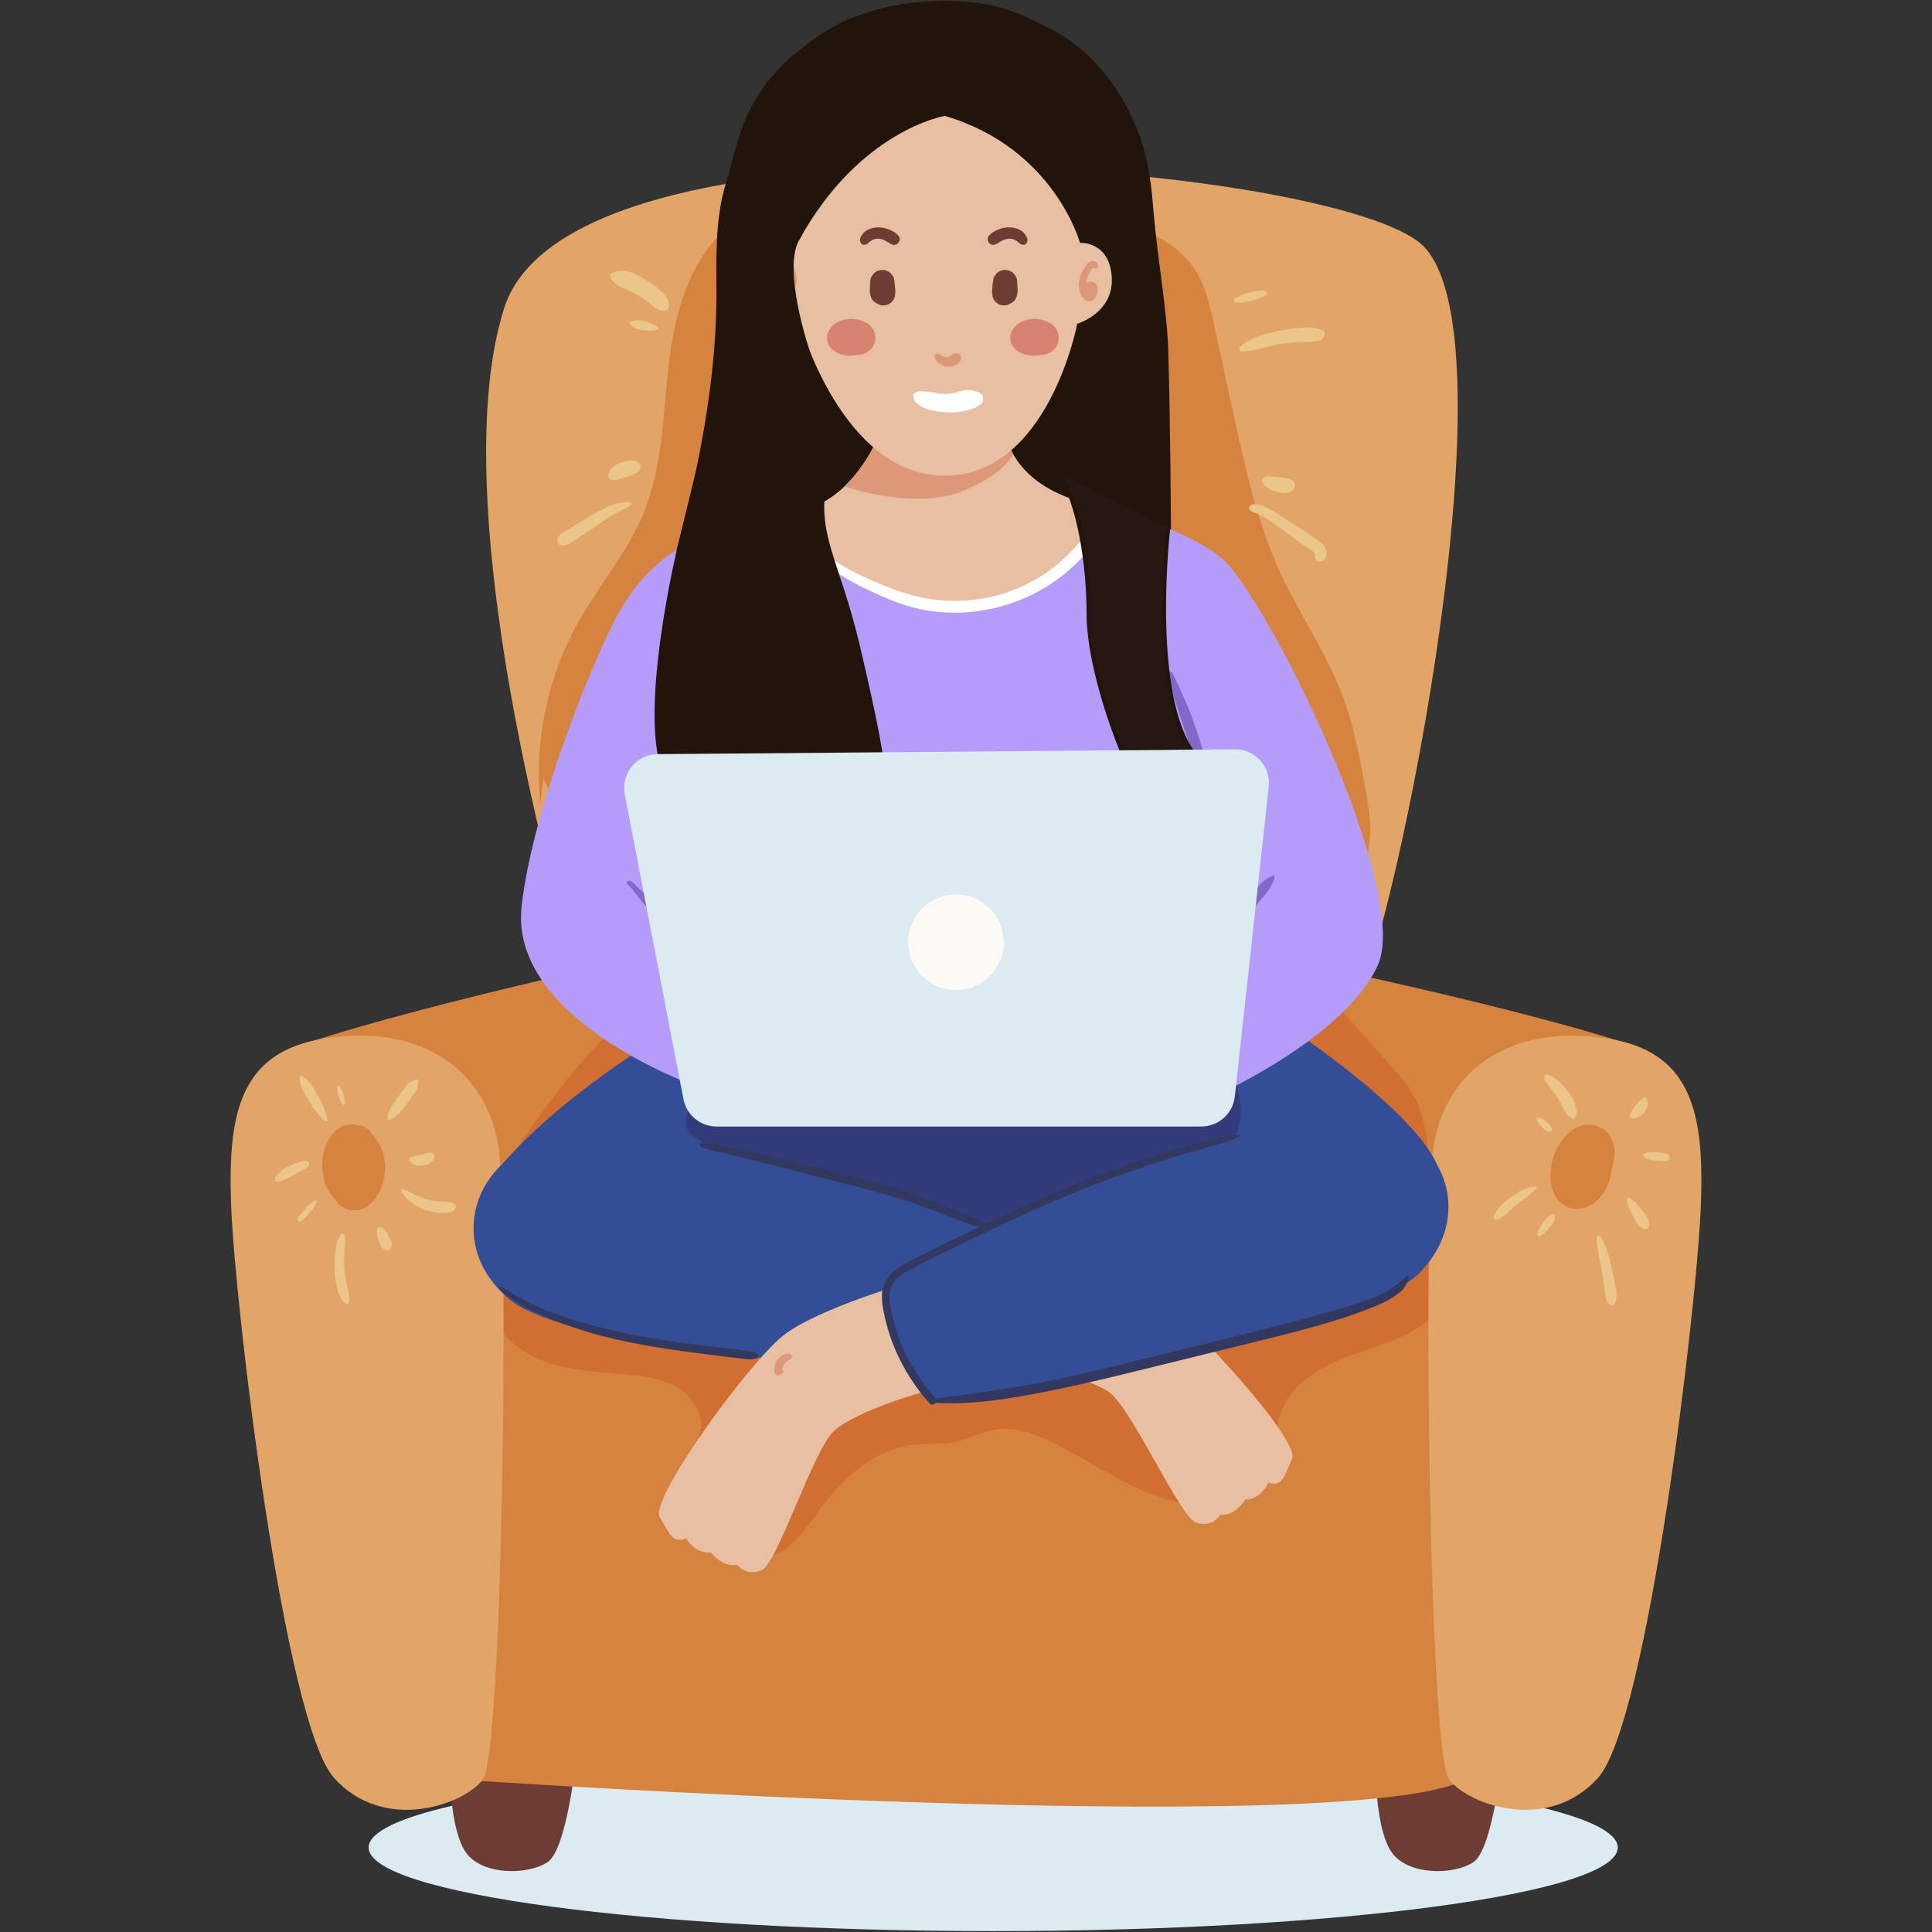 <?xml version="1.0" encoding="utf-8"?>
<!-- Generator: Adobe Illustrator 16.0.0, SVG Export Plug-In . SVG Version: 6.00 Build 0)  -->
<!DOCTYPE svg PUBLIC "-//W3C//DTD SVG 1.1//EN" "http://www.w3.org/Graphics/SVG/1.1/DTD/svg11.dtd">
<svg version="1.1" xmlns="http://www.w3.org/2000/svg" xmlns:xlink="http://www.w3.org/1999/xlink" x="0px" y="0px" width="500px"
	 height="500px" viewBox="0 0 500 500" enable-background="new 0 0 500 500" xml:space="preserve">
<rect x="0" y="0" width="500" height="500" fill="#333333" stroke="none"/>
<!-- <g id="BACKGROUND">
	<rect fill="#FFFFFF" width="500" height="500"/>
</g> -->
<g id="OBJECTS">
	<path fill="#DCEAF2" d="M418.68,478.14c0,11.945-72.368,21.629-161.642,21.629c-89.27,0-161.639-9.684-161.639-21.629
		c0-11.949,72.369-21.633,161.639-21.633C346.312,456.507,418.68,466.19,418.68,478.14z"/>
	<g>
		<path fill="#6D3D33" d="M116.437,458.687c0,0,0,15.213,4.278,20.918c4.278,5.705,15.689,5.705,20.919,2.377
			c5.229-3.328,7.606-28.051,7.606-28.051l-20.443-9.982L116.437,458.687z"/>
		<path fill="#6D3D33" d="M356.043,458.687c0,0,0,15.213,4.279,20.918c4.281,5.705,15.688,5.705,20.918,2.377
			s7.607-28.051,7.607-28.051l-20.441-9.982L356.043,458.687z"/>
		<path fill="#E2A567" d="M149.002,250.931c0,0-35.656-116.953-18.541-171.148c17.114-54.197,210.369-37.795,236.753-17.115
			c26.387,20.682-6.417,179.707-16.399,196.822c-9.985,17.113-151.182,14.975-153.32,14.262
			C195.354,273.036,149.002,250.931,149.002,250.931z"/>
		<path fill="#D78340" d="M139.858,208.071c-1.666-16.33,1.886-33.123,10.047-47.512c5.283-9.311,12.443-17.654,16.55-27.506
			c5.333-12.789,5.082-27,6.849-40.684c1.767-13.686,6.438-28.26,18.219-36.039c10.245-6.764,23.526-6.895,35.933-6.783
			c9.206,0.084,18.423,0.168,27.587,0.982c10.687,0.947,21.278,2.887,31.583,5.781c8.626,2.424,17.641,5.959,22.502,13.26
			c2.786,4.18,3.898,9.166,4.96,14.029c1.74,7.965,3.479,15.93,5.217,23.895c3.035,13.904,6.111,27.932,12.117,40.906
			c4.869,10.516,11.602,20.197,15.774,30.986c3.395,8.781,5.017,18.092,6.618,27.336c1.315,7.586,1.802,17.084-4.964,21.133
			c-2.396,1.434-5.289,1.834-8.095,2.076c-37.979,3.266-74.115-16.631-112.16-19.072c-20.864-1.338-41.645,2.617-62.403,5.045
			c-3.148,0.369-6.564,0.652-9.278-0.934c-2.214-1.291-3.562-3.613-5.581-5.176c-2.039-1.58-4.642-2.299-6.868-3.623
			c-2.225-1.324-4.188-3.715-3.6-6.176"/>
		<path fill="#D78340" d="M119.289,460.587c0,0,229.823,15.689,259.912,0c30.09-15.688,25.811-109.932,24.385-112.016
			s-15.834-59.844-15.834-59.844s-55.914-4.043-65.68-4.043s-135.886,9.939-145.087,11.627c-9.204,1.686-77.726,2.635-78.407,7.391
			C97.896,308.456,119.289,460.587,119.289,460.587z"/>
		<path fill="#D16E32" d="M128.414,342.399c3.208,5.703,9.382,9.199,15.702,10.896c6.32,1.701,12.932,1.871,19.44,2.568
			c4.417,0.473,8.974,1.252,12.636,3.764c3.664,2.514,6.181,7.199,4.9,11.451c-0.762,2.535-2.734,4.605-3.293,7.193
			c-0.594,2.75,0.504,5.551,1.582,8.148c1.668,4.027,3.38,8.127,6.208,11.443c2.827,3.316,7.003,5.785,11.351,5.463
			c6.957-0.512,11.356-7.367,15.477-12.998c6.003-8.205,14.422-15.553,24.542-16.523c3.333-0.318,6.732,0.066,10.019-0.582
			c3.563-0.705,6.816-2.596,10.395-3.209c5.434-0.932,10.912,1.172,15.834,3.66c7.45,3.766,14.401,8.508,22.035,11.889
			c7.635,3.381,16.289,5.355,24.356,3.205c2.693-0.717,5.349-1.945,7.168-4.057c4.258-4.945,2.555-12.549,4.584-18.752
			c2.118-6.477,8.176-10.883,14.417-13.619c6.24-2.736,12.993-4.266,19.025-7.436c6.031-3.168,11.518-8.566,12.227-15.34
			c0.654-6.254-3.379-12.697-9.289-14.84c-3.932-1.426-8.256-1.053-12.421-0.672c-68.237,6.23-136.732,9.645-205.251,10.221
			c-5.168,0.045-14.152-1.607-18.977,1.008C125.269,328.437,125.557,337.317,128.414,342.399z"/>
		<path fill="#D78340" d="M426.316,271.942c-27.551-10.246-97.886-24.607-97.886-24.607s-14.116,58.906-11.082,58.35
			c3.033-0.557,68.159,19.818,69.114,18.426C387.416,322.718,426.316,271.942,426.316,271.942z"/>
		<path fill="#D16E32" d="M343.707,257.581c5.361,6.027,10.727,12.051,16.088,18.078c2.734,3.072,5.514,6.213,7.143,9.988
			c0.926,2.152,1.451,4.449,1.975,6.732c0.617,2.711,1.098,5.949-0.859,7.92c-1.781,1.797-4.711,1.6-7.179,1.047
			c-4.91-1.098-9.573-3.098-14.061-5.375c-2.767-1.402-5.51-2.938-7.778-5.055c-2.976-2.773-4.989-6.402-6.954-9.967
			c-2.552-4.629-5.176-9.547-5.032-14.832c0.144-5.283,4.216-10.848,9.496-10.59"/>
		<path fill="#D78340" d="M73.684,271.942c27.549-10.246,94.233-24.607,94.233-24.607s17.767,58.906,14.733,58.35
			s-68.159,19.818-69.112,18.426C112.584,322.718,73.684,271.942,73.684,271.942z"/>
		<path fill="#D16E32" d="M161.967,263.468c1.264-1.084,2.629-2.172,4.264-2.494c2.502-0.492,5.106,1.033,6.423,3.217
			c1.317,2.186,1.529,4.881,1.207,7.412c-1.156,9.076-8.347,16.029-15.108,22.193c-1.98,1.805-3.96,3.609-5.939,5.414
			c-1.997,1.82-4.089,3.697-6.68,4.465c-3.38,1.004-10.141,1.088-11.738-2.732c-1.638-3.92,3.001-9.055,5.021-11.885
			C146.033,279.792,153.303,270.903,161.967,263.468z"/>
		<path fill="#E2A567" d="M407.859,268.046c29.465,0.736,33.277,17.59,32.328,43.738c-0.951,26.148-13.787,134.066-26.623,148.328
			c-12.838,14.262-33.279,7.131-38.51,0.475c-5.229-6.656-6.656-141.672-4.277-162.115
			C373.154,278.028,388.842,267.571,407.859,268.046z"/>
		<path fill="#E2A567" d="M92.142,268.046c-29.467,0.736-33.279,17.59-32.329,43.738c0.951,26.148,13.787,134.066,26.623,148.328
			c12.836,14.262,33.279,7.131,38.508,0.475c5.23-6.656,6.656-141.672,4.279-162.115S111.157,267.571,92.142,268.046z"/>
		<path fill="#D78340" d="M99.239,298.819c-0.346-1.328-0.933-2.699-1.753-3.811c-0.381-0.518-0.79-1.047-1.238-1.531
			c-0.676-1.117-1.609-2-3.067-2.195c-0.122-0.016-0.233-0.01-0.351-0.016c-1.04-0.332-2.152-0.402-3.323-0.104
			c-2.856,0.73-4.263,3.098-5.286,5.615c-1.091,2.684-1.097,5.932-0.339,8.701c0.511,1.861,1.466,3.467,2.77,4.875
			c0.023,0.031,0.04,0.068,0.062,0.102c1.069,1.521,2.329,2.494,4.201,2.744c1.869,0.252,3.432-0.334,4.831-1.58
			c2.477-2.209,3.642-5.404,3.913-8.633C99.773,301.606,99.587,300.153,99.239,298.819z"/>
		<path fill="#D78340" d="M417.855,297.854c-0.168-2.443-1.232-4.781-3.48-5.99c-1.033-0.557-2.27-0.896-3.443-0.816
			c-1.293,0.088-2.59,0.424-3.686,1.146c-1.494,0.99-2.514,2.166-3.531,3.631c-1.516,2.184-2.189,4.834-2.398,7.449
			c-0.262,3.238,0.629,6.971,3.594,8.734c2.068,1.23,4.5,1,6.586,0.006c1.482-0.707,2.535-1.98,3.465-3.283
			c1.273-1.777,1.941-4.004,2.156-6.188c0.07-0.252,0.152-0.504,0.215-0.756C417.639,300.521,417.945,299.159,417.855,297.854z"/>
		<path fill="#ECC58B" d="M407.441,285.187c-0.537-1.133-1.262-2.189-2.023-3.182c-0.82-1.064-1.678-1.984-2.773-2.775
			c-0.529-0.383-2.633-1.854-3.051-0.666c-0.186,0.527,0.18,0.975,0.449,1.4c0.293,0.463,0.709,0.887,1.012,1.299
			c0.729,0.984,1.307,1.65,1.955,2.658c0.609,0.947,1.045,1.949,1.549,2.949c0.236,0.465,0.535,0.947,0.816,1.387
			c0.379,0.596,0.875,0.771,1.402,1.143c0.225,0.156,0.635,0.057,0.748-0.197c0.084-0.188,0.213-0.375,0.307-0.592
			c0.193-0.439,0.258-0.805,0.195-1.271C407.93,286.62,407.752,285.841,407.441,285.187z"/>
		<path fill="#ECC58B" d="M401.479,291.681c-0.064-0.152-0.119-0.277-0.236-0.402c-0.064-0.07-0.137-0.135-0.205-0.199
			c-0.281-0.27-0.566-0.539-0.85-0.813c-0.178-0.17-0.354-0.334-0.572-0.457c-0.164-0.088-0.326-0.178-0.488-0.268
			c-0.225-0.125-0.453-0.283-0.721-0.268c-0.068,0.004-0.141,0.029-0.209,0.025c-0.08-0.004-0.162-0.031-0.24-0.047
			c-0.109-0.021-0.219,0.07-0.186,0.186c0.02,0.076,0.057,0.156,0.066,0.234c0.006,0.045-0.006,0.104-0.008,0.158
			c-0.004,0.275,0.133,0.471,0.277,0.689c0.098,0.152,0.199,0.305,0.299,0.457c0.146,0.221,0.309,0.396,0.502,0.57
			c0.285,0.254,0.568,0.51,0.852,0.764c0.078,0.068,0.156,0.143,0.24,0.211c0.158,0.131,0.326,0.205,0.52,0.271
			c0.211,0.076,0.398,0.063,0.613,0.037c0.256-0.031,0.439-0.184,0.455-0.457c0.002-0.064,0.006-0.131,0.012-0.193
			C401.607,291.993,401.553,291.847,401.479,291.681z"/>
		<path fill="#ECC58B" d="M397.475,307.089c-0.568,0.143-1.145,0.086-1.701,0.25c-0.563,0.166-1.162,0.348-1.691,0.604
			c-1.055,0.512-2.063,1.197-3.021,1.871c-0.992,0.699-1.93,1.443-2.789,2.303c-0.441,0.441-0.766,0.963-1.092,1.494
			c-0.146,0.24-0.336,0.498-0.436,0.764c-0.105,0.275-0.098,0.574-0.1,0.867c-0.002,0.32,0.291,0.49,0.576,0.439
			c0.262-0.045,0.545-0.064,0.783-0.199c0.213-0.121,0.406-0.301,0.604-0.443c0.48-0.342,0.979-0.648,1.414-1.049
			c0.828-0.766,1.656-1.535,2.518-2.262c0.813-0.686,1.674-1.291,2.543-1.902c0.465-0.324,0.877-0.725,1.318-1.078
			c0.471-0.375,0.766-0.865,1.262-1.215C397.881,307.378,397.756,307.019,397.475,307.089z"/>
		<path fill="#ECC58B" d="M402.498,314.708c0.07-0.35-0.262-0.596-0.58-0.445c-0.088,0.041-0.174,0.084-0.264,0.125
			c-0.277,0.008-0.492,0.156-0.74,0.348c-0.197,0.15-0.422,0.291-0.6,0.467c-0.215,0.209-0.383,0.508-0.561,0.748
			c-0.15,0.205-0.299,0.41-0.449,0.613c-0.301,0.41-0.578,0.818-0.834,1.262c-0.143,0.246-0.313,0.494-0.406,0.766
			c-0.074,0.221-0.123,0.453-0.184,0.68c-0.123,0.438,0.367,0.803,0.756,0.584c0.205-0.117,0.42-0.223,0.615-0.35
			c0.24-0.158,0.438-0.385,0.645-0.584c0.363-0.355,0.693-0.723,1.018-1.117l0.48-0.586c0.191-0.23,0.439-0.469,0.588-0.727
			c0.125-0.217,0.207-0.469,0.307-0.695c0.125-0.285,0.211-0.529,0.15-0.797C402.459,314.901,402.479,314.806,402.498,314.708z"/>
		<path fill="#ECC58B" d="M418.107,333.095c-0.262-1.531-0.564-3.057-0.906-4.57c-0.65-2.873-1.379-6.01-3.002-8.5
			c-0.271-0.414-0.969-0.271-0.963,0.262c0.033,2.939,0.861,5.898,1.355,8.789c0.252,1.465,0.467,2.934,0.635,4.41
			c0.154,1.35,0.291,3.102,1.295,4.121c0.396,0.404,1.043,0.283,1.334-0.174C418.633,336.228,418.334,334.423,418.107,333.095z"/>
		<path fill="#ECC58B" d="M426.789,316.663c-0.092-0.436-0.148-0.893-0.354-1.289c-0.176-0.336-0.412-0.65-0.615-0.967
			c-0.457-0.721-1.016-1.367-1.553-2.033c-0.236-0.289-0.471-0.58-0.707-0.871c-0.115-0.145-0.227-0.301-0.355-0.432
			c-0.158-0.16-0.35-0.266-0.535-0.389c-0.293-0.195-1.107-1.029-1.453-0.574c-0.217,0.281-0.086,0.629-0.029,0.945
			c0.064,0.348,0.086,0.748,0.191,1.08c0.133,0.424,0.379,0.83,0.574,1.23l0.527,1.096c0.348,0.717,0.727,1.381,1.152,2.055
			c0.145,0.225,0.281,0.465,0.465,0.662c0.172,0.182,0.402,0.32,0.602,0.471c0.176,0.133,0.342,0.281,0.545,0.365
			c0.195,0.082,0.385,0.107,0.592,0.078c0.01,0,0.012,0,0.02-0.002c-0.002,0.006,0.01,0.01,0.059,0.014
			c0.32,0.027,0.568-0.207,0.697-0.471C426.814,317.356,426.855,316.987,426.789,316.663z"/>
		<path fill="#ECC58B" d="M431.492,298.696c-1.008-0.322-2.094-0.387-3.139-0.527c-0.477-0.064-0.969-0.012-1.449,0.004
			c-0.441,0.012-1.082,0.105-1.4,0.469c-0.043,0.012-0.082,0.025-0.121,0.039c-0.221,0.07-0.275,0.375-0.066,0.498
			c0.041,0.023,0.08,0.047,0.119,0.068c0.225,0.395,0.758,0.631,1.166,0.732c0.537,0.137,1.078,0.305,1.633,0.354
			c0.996,0.09,2.018,0.232,3.02,0.139c0.414-0.039,0.74-0.256,0.871-0.664c0.023-0.076,0.043-0.158,0.031-0.24
			C432.102,299.149,431.91,298.829,431.492,298.696z"/>
		<path fill="#ECC58B" d="M426.363,285.237c-0.021-0.225-0.047-0.451-0.086-0.674c-0.09-0.51-0.785-0.625-1.115-0.297
			c-0.125,0.123-0.256,0.238-0.389,0.35c-0.098,0.053-0.199,0.086-0.295,0.166c-0.086,0.07-0.172,0.139-0.258,0.213
			c-0.191,0.16-0.338,0.404-0.49,0.625c-0.234,0.275-0.496,0.533-0.699,0.832c-0.178,0.264-0.365,0.529-0.531,0.803
			c-0.154,0.254-0.313,0.504-0.463,0.76c-0.131,0.221-0.25,0.393-0.275,0.664c-0.006,0.084-0.01,0.166-0.018,0.248
			c-0.014,0.123,0.078,0.256,0.18,0.314c0.217,0.125,0.432,0.229,0.686,0.225c0.258-0.008,0.561-0.07,0.816-0.131
			c0.617-0.143,1.139-0.508,1.625-0.893c0.438-0.346,0.738-0.84,0.996-1.33c0.051-0.096,0.098-0.191,0.141-0.289
			c0.068-0.143,0.141-0.287,0.191-0.438c0.049-0.145,0.061-0.313,0.074-0.469c0.008-0.094,0.016-0.189,0.012-0.285
			C426.463,285.479,426.406,285.362,426.363,285.237z"/>
		<path fill="#ECC58B" d="M84.682,289.265c-0.042-0.268-0.188-0.555-0.275-0.811c-0.159-0.471-0.301-0.953-0.48-1.416
			c-0.421-1.088-0.899-2.15-1.484-3.154c-0.552-0.949-1.062-1.947-1.673-2.857c-0.318-0.473-0.711-0.924-1.085-1.352
			c-0.375-0.434-0.874-0.734-1.308-1.107c-0.396-0.344-0.965-0.016-0.863,0.502c0.111,0.561,0.127,1.145,0.316,1.682
			c0.179,0.51,0.375,1.027,0.598,1.516c0.466,1.025,1.139,1.992,1.707,2.965c0.564,0.969,1.226,1.859,1.928,2.734
			c0.34,0.424,0.717,0.82,1.078,1.227c0.18,0.201,0.358,0.471,0.57,0.637c0.186,0.148,0.416,0.246,0.621,0.369
			c0.154,0.096,0.372-0.023,0.365-0.207C84.689,289.751,84.718,289.501,84.682,289.265z"/>
		<path fill="#ECC58B" d="M89.127,284.505l-0.233-1.172c-0.048-0.234-0.102-0.432-0.205-0.652c-0.084-0.176-0.169-0.35-0.255-0.523
			c-0.169-0.348-0.338-0.697-0.507-1.045c-0.085-0.174-0.327-0.234-0.494-0.162c-0.195,0.086-0.257,0.268-0.229,0.467
			c0.056,0.396,0.112,0.793,0.167,1.189c0.027,0.197,0.052,0.396,0.083,0.596c0.028,0.186,0.103,0.35,0.176,0.521
			c0.147,0.357,0.295,0.713,0.442,1.07c0.077,0.186,0.153,0.371,0.23,0.553c0.085,0.207,0.238,0.328,0.4,0.473
			c0.15,0.131,0.402,0.088,0.458-0.121c0.053-0.203,0.118-0.398,0.083-0.609C89.212,284.894,89.166,284.698,89.127,284.505z"/>
		<path fill="#ECC58B" d="M79.525,300.558c-0.752-0.26-1.656,0.113-2.395,0.322c-0.8,0.229-1.554,0.566-2.304,0.924
			c-0.327,0.156-0.65,0.318-0.971,0.484c-0.403,0.213-0.743,0.482-1.087,0.779c-0.285,0.244-0.564,0.492-0.839,0.75
			c-0.331,0.305-0.543,0.609-0.728,1.018c-0.186,0.414,0.022,1.055,0.577,1.004c0.453-0.037,0.817-0.098,1.239-0.287
			c0.33-0.148,0.54-0.242,0.837-0.363c0.415-0.168,0.837-0.311,1.221-0.543c0.328-0.199,0.66-0.393,0.995-0.58
			c0.65-0.363,1.312-0.693,1.952-1.072c0.678-0.398,1.509-0.68,1.939-1.365C80.225,301.206,79.955,300.704,79.525,300.558z"/>
		<path fill="#ECC58B" d="M81.632,310.646c-0.435,0.271-0.875,0.537-1.303,0.82c-0.256,0.168-0.437,0.398-0.637,0.625l-0.568,0.646
			c-0.358,0.404-0.715,0.811-1.073,1.217c-0.195,0.221-0.423,0.436-0.58,0.689c-0.147,0.236-0.263,0.498-0.392,0.746
			c-0.223,0.424,0.255,1.02,0.706,0.705c0.211-0.146,0.425-0.291,0.634-0.441c0.247-0.178,0.432-0.406,0.631-0.633
			c0.368-0.418,0.737-0.836,1.105-1.252l0.536-0.609c0.194-0.219,0.431-0.439,0.574-0.691c0.267-0.475,0.47-0.998,0.699-1.49
			C82.061,310.772,81.856,310.505,81.632,310.646z"/>
		<path fill="#ECC58B" d="M89.847,332.843c-0.314-1.393-0.59-2.771-0.706-4.193c-0.115-1.428-0.123-2.869-0.063-4.297
			c0.029-0.713,0.085-1.426,0.174-2.133c0.106-0.844,0.068-1.555-0.017-2.398c-0.054-0.543-0.698-0.742-1.019-0.277
			c-0.472,0.682-0.836,1.277-1.021,2.09c-0.179,0.795-0.319,1.598-0.43,2.406c-0.218,1.586-0.271,3.162-0.17,4.762
			c0.099,1.576,0.279,3.217,0.681,4.748c0.207,0.785,0.568,1.541,0.914,2.273c0.34,0.725,0.698,1.137,1.329,1.617
			c0.25,0.189,0.707-0.002,0.759-0.311C90.511,335.731,90.16,334.222,89.847,332.843z"/>
		<path fill="#ECC58B" d="M101.325,321.437c-0.078-0.266-0.225-0.514-0.357-0.758c-0.173-0.32-0.348-0.643-0.52-0.963
			c-0.218-0.402-0.407-0.795-0.738-1.119c-0.255-0.248-0.509-0.498-0.764-0.748c-0.247-0.238-0.613-0.307-0.929-0.176
			c-0.293,0.125-0.545,0.443-0.523,0.779c0.024,0.344,0.046,0.689,0.069,1.031c0.018,0.271,0.048,0.523,0.144,0.775l0.203,0.527
			c0.13,0.338,0.26,0.68,0.391,1.018c0.097,0.254,0.181,0.545,0.321,0.773c0.162,0.266,0.386,0.424,0.619,0.617
			c0.397,0.324,0.86,0.469,1.36,0.256c0.46-0.195,0.753-0.635,0.765-1.137C101.373,322.026,101.406,321.716,101.325,321.437z"/>
		<path fill="#ECC58B" d="M116.66,311.196c-0.479-0.063-0.953-0.166-1.435-0.176c-0.549-0.008-1.094,0.002-1.642-0.041
			c-0.961-0.08-1.928-0.273-2.862-0.508c-2.316-0.578-4.303-1.838-6.465-2.77c-0.188-0.08-0.5,0.061-0.402,0.311
			c0.164,0.412,0.313,0.848,0.595,1.197c0.342,0.422,0.714,0.822,1.105,1.201c0.765,0.742,1.596,1.334,2.541,1.824
			c1.983,1.033,4.073,1.596,6.308,1.688c0.996,0.041,2.637-0.035,3.312-0.92C118.405,312.095,117.623,311.327,116.66,311.196z"/>
		<path fill="#ECC58B" d="M112.421,299.153c-0.01-0.313-0.154-0.648-0.503-0.703c-0.016-0.002-0.032-0.004-0.047-0.008
			c-0.52-0.266-1.179-0.064-1.729,0.041c-0.221,0.043-0.428,0.15-0.641,0.221c-0.23,0.074-0.462,0.135-0.698,0.184
			c-0.079,0.016-0.158,0.027-0.236,0.039c-0.052,0.006-0.103,0.012-0.153,0.014c-0.325,0.025-0.611,0.1-0.921,0.184
			c-0.217,0.061-0.436,0.092-0.645,0.178c-0.196,0.08-0.396,0.146-0.598,0.203c-0.441,0.121-0.534,0.643-0.255,0.963
			c0.143,0.164,0.292,0.322,0.454,0.465c0.296,0.262,0.603,0.387,0.967,0.533c0.699,0.281,1.357,0.217,2.085,0.111
			c0.556-0.08,1.255-0.205,1.722-0.529C111.875,300.591,112.582,299.976,112.421,299.153z"/>
		<path fill="#ECC58B" d="M107.513,279.407c-0.418,0.248-0.843,0.414-1.276,0.629c-0.541,0.271-0.878,0.754-1.257,1.211
			c-0.72,0.863-1.363,1.775-2.013,2.691c-0.592,0.834-1.245,1.648-1.719,2.555c-0.266,0.508-0.526,1.012-0.727,1.551
			c-0.084,0.229-0.208,0.467-0.238,0.705c-0.038,0.299,0.055,0.586,0.019,0.891c-0.025,0.205,0.218,0.275,0.365,0.211
			c0.245-0.109,0.43-0.098,0.677-0.166c0.24-0.068,0.435-0.268,0.627-0.416c0.454-0.352,0.861-0.717,1.268-1.119
			c0.791-0.783,1.43-1.715,2.108-2.596c0.629-0.818,1.271-1.623,1.833-2.488c0.335-0.514,0.753-1.023,0.859-1.639
			c0.084-0.484,0.116-0.955,0.231-1.436C108.374,279.56,107.913,279.173,107.513,279.407z"/>
		<path fill="#ECC58B" d="M170.74,75.026c-1.158-0.984-2.391-1.893-3.691-2.68c-1.282-0.773-2.695-1.551-4.129-2
			c-0.815-0.252-1.604-0.369-2.453-0.283c-0.827,0.084-1.413,0.271-2.105,0.709c-0.377,0.238-0.561,0.766-0.306,1.164
			c0.348,0.539,0.658,0.977,1.162,1.381c0.604,0.486,1.146,0.842,1.839,1.174c0.44,0.211,0.893,0.385,1.344,0.566
			c0.023,0.01,0.162,0.066,0.235,0.098c0.101,0.045,0.284,0.127,0.312,0.141c0.624,0.285,1.235,0.596,1.832,0.93
			c0.566,0.318,1.12,0.658,1.659,1.02c0.27,0.178,0.535,0.365,0.797,0.555c-0.008-0.006,0.197,0.146,0.285,0.211
			c0.067,0.055,0.275,0.217,0.302,0.238c0.587,0.477,1.125,1.023,1.783,1.4c0.367,0.209,0.759,0.484,1.166,0.602
			c0.348,0.104,0.72,0.115,1.079,0.154c0.692,0.08,1.302-0.658,1.296-1.297C173.129,77.349,172.017,76.11,170.74,75.026z"/>
		<path fill="#ECC58B" d="M170.427,84.825c-0.283-0.422-0.716-0.582-1.158-0.807c-0.513-0.262-1.018-0.441-1.572-0.598
			c-0.507-0.143-1.02-0.33-1.536-0.434c-0.299-0.061-0.61-0.08-0.912-0.117c-0.463-0.055-0.822,0.057-1.183,0.363
			c0.151-0.088,0.301-0.174,0.451-0.264c-0.41,0.068-0.939,0.076-1.299,0.295c-0.215,0.131-0.358,0.482-0.185,0.705
			c0.284,0.367,0.742,0.584,1.146,0.816c0.431,0.387,1.118,0.521,1.66,0.584c0.501,0.061,1.004,0.102,1.507,0.154
			c0.239,0.023,0.48,0.057,0.721,0.072c0.263,0.02,0.524-0.018,0.787-0.041c0.503-0.047,1.037-0.02,1.464-0.314
			C170.447,85.151,170.524,84.97,170.427,84.825z"/>
		<path fill="#ECC58B" d="M163.145,130.089c-1.21-0.354-2.563-0.025-3.741,0.303c-1.36,0.381-2.601,0.938-3.841,1.604
			c-2.695,1.447-5.3,3.055-7.909,4.648c-1.188,0.727-3.385,1.545-3.401,3.178c-0.016,1.613,1.903,1.555,2.933,0.941
			c2.712-1.617,5.322-3.451,7.933-5.225c1.326-0.902,2.706-1.713,4.052-2.582c1.293-0.832,2.823-1.348,4.053-2.26
			C163.448,130.532,163.44,130.171,163.145,130.089z"/>
		<g>
			<path fill="#ECC58B" d="M163.878,122.745c-0.005,0.002-0.008,0.002-0.013,0.004C163.729,122.804,163.486,122.972,163.878,122.745
				z"/>
			<path fill="#ECC58B" d="M165.364,119.876c-0.472-0.406-0.901-0.625-1.544-0.664c-0.253-0.016-0.507-0.02-0.759-0.018
				c-0.682,0.006-1.321,0.113-1.966,0.336c-0.639,0.219-1.25,0.467-1.794,0.871c-0.299,0.221-0.596,0.447-0.883,0.688
				c-0.405,0.34-0.646,0.717-0.745,1.191c-0.105,0.178-0.204,0.361-0.244,0.557c-0.15,0.74,0.314,1.303,1.045,1.375
				c0.153,0.014,0.32-0.01,0.487-0.041c0.134,0.031,0.267,0.063,0.427,0.057c0.306-0.01,0.417-0.051,0.656-0.135
				c0.234-0.086,0.474-0.162,0.715-0.23c0.479-0.137,0.931-0.305,1.401-0.465c0.587-0.203,1.206-0.355,1.748-0.672
				c-0.016,0.012-0.016,0.012-0.03,0.02c0.132-0.053,0.266-0.098,0.399-0.148c0.429-0.16,0.797-0.367,1.086-0.729
				c0.23-0.289,0.43-0.604,0.413-0.998C165.76,120.515,165.645,120.116,165.364,119.876z"/>
		</g>
		<path fill="#ECC58B" d="M342.093,140.696c-1.324-1.162-2.893-2.109-4.34-3.113c-1.473-1.02-2.992-1.973-4.507-2.932
			c-1.635-1.033-3.259-2.131-4.971-3.033c-1.255-0.658-3.557-1.82-4.811-0.631c-0.295,0.279-0.255,0.736,0,1.021
			c0.44,0.494,1.202,0.648,1.811,0.871c0.813,0.299,1.556,0.713,2.283,1.182c1.462,0.941,2.871,1.977,4.285,2.988
			c1.464,1.045,2.903,2.125,4.371,3.162c0.712,0.5,1.419,1.004,2.124,1.51c0.552,0.396,1.6,0.895,1.94,1.521
			c0.168,0.307-0.019,0.559,0.006,0.92c0.022,0.287,0.117,0.688,0.364,0.885c0.319,0.254,1.349,0.332,1.705,0.146
			c0.237-0.123,0.418-0.363,0.555-0.578C343.772,143.243,343.245,141.704,342.093,140.696z"/>
		<path fill="#ECC58B" d="M334.956,124.937c-0.294-0.488-0.699-0.881-1.266-1.031c-0.266-0.07-0.556-0.123-0.826-0.172
			c-0.646-0.119-1.314-0.105-1.97-0.176c-0.004,0-0.004,0-0.008-0.002c-0.262-0.045-0.525-0.086-0.79-0.111
			c-0.257-0.025-0.515-0.041-0.771-0.068c-0.035-0.004-0.069-0.008-0.104-0.014c-0.004,0,0,0-0.004,0
			c-0.227-0.041-0.485-0.096-0.708-0.102c-0.194-0.008-0.416-0.01-0.599,0.074c-0.045,0.016-0.054,0.02-0.064,0.027
			c-0.043,0-0.089,0.004-0.132,0.004c-0.977,0.025-1.35,1.129-0.758,1.828c0.051,0.059,0.101,0.117,0.149,0.176
			c-0.081-0.107-0.09-0.104-0.027,0.01c0.063,0.273,0.358,0.467,0.57,0.621c0.228,0.164,0.48,0.301,0.727,0.436
			c0.62,0.34,1.258,0.611,1.942,0.793c0.648,0.172,1.42,0.385,2.086,0.363c0.347-0.012,0.698-0.072,1.042-0.119
			c0.674-0.092,1.18-0.477,1.51-1.064C335.21,125.956,335.226,125.39,334.956,124.937z"/>
		<path fill="#ECC58B" d="M342.117,85.405c-1.775-0.771-3.676-0.721-5.572-0.563c-1.894,0.158-3.783,0.422-5.646,0.795
			c-3.519,0.707-7.349,1.652-10.004,4.197c-0.406,0.391-0.107,1.166,0.473,1.141c3.424-0.148,6.704-1.385,10.081-1.947
			c1.685-0.279,3.391-0.443,5.097-0.514c1.728-0.07,3.575,0.064,5.231-0.502C342.805,87.661,343.336,85.935,342.117,85.405z"/>
		<path fill="#ECC58B" d="M327.607,75.345c-0.593-0.23-1.4-0.119-2.032-0.074c-0.709,0.053-1.427,0.26-2.123,0.404
			c-0.663,0.137-1.304,0.377-1.949,0.586c-0.701,0.229-1.283,0.592-1.91,0.977c-0.476,0.293-0.256,0.984,0.277,1.018l1.023,0.063
			c0.396,0.025,0.76-0.041,1.147-0.109c0.667-0.117,1.349-0.205,2.001-0.396c0.68-0.201,1.399-0.355,2.046-0.648
			c0.578-0.262,1.316-0.521,1.733-1.008C328.073,75.86,327.958,75.481,327.607,75.345z"/>
	</g>
	<path fill="#334E96" d="M125.269,307.333c16.84-24.113,57.25-45.982,57.25-45.982h144.294c0,0,38.153,24.127,45.103,40.111
		c0,0-122.76,33.543-125.415,32.848C243.847,333.612,125.269,307.333,125.269,307.333z"/>
	<path fill="#333B7A" d="M181.331,280.604c0,0-6.656,9.746-2.376,13.072c4.279,3.328,9.507,4.756,13.786,4.994
		c4.279,0.236,45.64,12.361,50.394,14.023c4.754,1.664,12.004,4.029,12.004,4.029s35.774-15.914,44.568-17.342
		c8.795-1.424,18.78-4.277,19.968-5.467c1.188-1.188,3.564-11.41-2.614-15.449c-6.18-4.043-97.459-5.943-97.698-5.943
		S181.331,280.604,181.331,280.604z"/>
	<path fill="#22140B" d="M244.322,0.231c-14.291,0-25.364,4.158-32.142,8.811c-7.172,4.924-14.153,10.621-18.876,20.949
		c-2.778,6.076-3.376,10.826-5.489,17.611c-2.87,9.215-2.409,20.555-2.409,28.941c0,34.98-12.391,75.867-18.564,90.27
		c-6.172,14.404,136.22,11.162,136.22,11.162s0.314-51.51-0.713-87c-0.319-10.971-2.726-23.305-3.826-36.32
		c-0.742-8.797-1.637-20.133-10.413-32.654c-7.324-10.449-14.401-13.764-20.403-16.588C261.207,2.351,255.67,0.231,244.322,0.231z"
		/>
	<path fill="#E9BFA3" d="M262.414,324.071c0,0,25.395,4.254,35.095,10.336c9.698,6.08,39.141,38.361,36.894,43.166
		c-2.248,4.803-2.419,7.148-6.195,6.191c0,0-1.813,4.33-5.943,4.33c0,0-2.72,4.428-6.446,3.924c0,0-1.915,3.422-6.194,2.063
		c-4.279-1.363-16.557-29.363-22.547-33.744c-5.991-4.385-25.226-8.219-32.124-8.371c-6.898-0.154-10.617-21.305-8.3-21.102
		C248.968,331.065,262.414,324.071,262.414,324.071z"/>
	<path fill="#334E96" d="M152.508,293.374c-28.244-0.396-39.543,27.338-20.596,42.939c18.947,15.598,125.101,19.625,129.354,19.152
		c4.253-0.469,10.929-26.561,6.941-32.336C264.22,317.353,183.168,293.804,152.508,293.374z"/>
	<path fill="#E9BFA3" d="M236.397,331.534c0,0-24.772,7.025-33.743,14.137c-8.971,7.111-34.681,42.439-31.918,46.965
		c2.762,4.523,3.192,6.838,6.84,5.471c0,0,2.28,4.104,6.383,3.648c0,0,3.192,4.104,6.84,3.191c0,0,2.28,3.191,6.383,1.369
		c4.104-1.824,13.223-31.008,18.695-36.023c5.472-5.014,24.168-10.943,31.007-11.855c6.839-0.912,8.208-22.342,5.926-21.889
		C250.532,337.007,236.397,331.534,236.397,331.534z"/>
	<path fill="#B59CFA" d="M202.961,132.515c-26.147,4.754-34.705,13.787-40.885,22.818c-6.18,9.033-24.247,52.771-27.1,79.395
		c-2.852,26.623,36.607,43.262,45.641,46.59c9.033,3.328,131.689,3.328,131.689,3.328s35.181-15.213,44.213-34.705
		c9.033-19.492-29-96.033-40.41-105.543c-9.355-7.795-30.427-13.309-30.427-13.309l-47.066,3.801L202.961,132.515z"/>
	<path fill="#8269C7" d="M313.768,203.101c-0.268-1.473-0.729-2.932-1.126-4.375c-0.813-2.965-1.696-5.912-2.677-8.826
		c-0.97-2.871-1.966-5.756-3.206-8.521c-0.623-1.395-1.218-2.797-1.869-4.174c-0.353-0.746-0.697-1.492-1.077-2.227
		c-0.258-0.496-0.418-1.064-1.02-1.172c-0.28-0.049-0.485,0.076-0.593,0.338c-0.217,0.523,0.074,1.115,0.215,1.631
		c0.199,0.738,0.43,1.467,0.647,2.201c0.437,1.465,0.932,2.916,1.37,4.379c0.854,2.855,1.891,5.656,2.782,8.498
		c0.882,2.813,1.727,5.639,2.495,8.486c0.392,1.451,0.702,2.934,1.13,4.373c0.194,0.658,0.441,1.316,0.692,1.957
		c0.307,0.785,0.866,1.221,1.352,1.879c0.186,0.254,0.669,0.281,0.744-0.096c0.129-0.656,0.429-1.256,0.446-1.943
		C314.096,204.741,313.902,203.849,313.768,203.101z"/>
	<path fill="#E9BFA3" d="M228.87,109.218c0,0-7.366,23.297-25.908,23.297c0,0,11.818,23.77,42.725,23.293
		c30.907-0.475,39.997-24.719,39.997-24.719s-24.784-2.379-26.148-22.822L228.87,109.218z"/>
	<path fill="#334E96" d="M342.257,288.925c28.028-3.504,42.313,22.818,25.198,40.41c-17.117,17.59-122.181,33.277-126.459,33.277
		s-13.787-25.197-10.459-31.377C233.864,325.056,311.831,292.728,342.257,288.925z"/>
	<path fill="#DD9878" d="M262.246,117.581c-1.329-2.348-2.262-5.1-2.606-8.316c-1.082-0.326-2.171-0.623-3.265-0.898l-27.505,0.852
		c0,0-3.083,9.721-10.26,16.605c0.567,0.232,1.145,0.439,1.721,0.607c8.766,2.561,20.637,4.123,29.042,0.557
		C255.049,124.579,259.5,121.937,262.246,117.581z"/>
	<path fill="#E9BFA3" d="M206.962,61.884c0,0-9.257-0.516-9.257,10.285c0,10.805,9.257,11.316,9.257,11.316
		s10.808,39.113,37.035,39.607c27.261,0.514,34.792-39.309,34.792-39.309s9.558-2.789,8.929-12.127
		c-0.627-9.338-8.216-8.791-8.216-8.791s-6.649-24.539-34.991-32.875C244.511,29.991,222.542,33.663,206.962,61.884z"/>
	<path fill="#DD9878" d="M205.801,70.062c-0.244-0.84-0.543-1.73-1.071-2.436c-0.536-0.715-1.322-1.242-2.247-1.125
		c-0.843,0.107-1.592,0.691-1.585,1.596c0.006,0.654,1.022,0.83,1.169,0.158c0.054-0.238,0.285-0.383,0.505-0.41
		c0.323-0.039,0.565,0.1,0.795,0.404c0.296,0.395,0.451,0.887,0.591,1.355c0.086,0.283,0.129,0.578,0.194,0.871
		c-0.379-0.111-0.793-0.084-1.182,0.152c-0.702,0.424-1.096,1.248-1.22,2.033c-0.156,0.994-0.022,2.094,0.969,2.604
		c0.732,0.377,1.678,0.273,2.35-0.191c0.779-0.539,1.107-1.449,1.148-2.367C206.256,71.821,206.045,70.903,205.801,70.062z"/>
	<path fill="#DD9878" d="M281.056,73.265c0.055-0.533,0.188-1.068,0.384-1.568c0.243-0.627,0.588-1.221,0.946-1.787
		c0.075-0.121,0.147-0.244,0.23-0.357c0.053-0.074,0.177-0.18,0.213-0.254c0.005-0.01,0.007-0.01,0.012-0.018
		c0.453,0.529,1.35,0.309,1.376-0.453c0.041-1.211-1.453-1.576-2.323-1.041c-0.421,0.262-0.708,0.688-0.973,1.092
		c-0.305,0.461-0.593,0.938-0.838,1.434c-0.919,1.846-1.279,3.961-0.355,5.879c0.415,0.863,1.223,1.828,2.271,1.758
		c1.021-0.066,1.66-1.014,1.938-1.91c0.282-0.914,0.277-2.072-0.489-2.75C282.761,72.679,281.761,72.761,281.056,73.265z"/>
	<path fill="#FFFFFF" d="M285.389,130.946c-1.54,2.617-2.87,5.283-4.692,7.732c-1.748,2.357-3.781,4.518-5.982,6.459
		c-4.589,4.049-10.068,7.051-15.953,8.732c-6.425,1.836-13.24,2.125-19.798,0.85c-3.465-0.674-6.804-1.795-10.061-3.143
		c-3.344-1.383-6.692-2.777-9.831-4.592c-3.108-1.799-6.141-3.895-8.751-6.371c-2.61-2.475-4.822-5.227-7.063-8.025
		c-0.399-0.496-1.122,0.137-0.85,0.654c3.049,5.793,8.183,10.627,13.435,14.41c3.028,2.182,6.445,3.904,9.813,5.488
		c3.408,1.604,6.87,3.078,10.524,4.037c13.409,3.516,28.04,0.248,38.871-8.303c2.768-2.184,5.268-4.701,7.439-7.479
		c2.196-2.809,4.381-5.941,5.541-9.338C288.569,130.485,286.206,129.558,285.389,130.946z"/>
	<path fill="#A94E56" d="M185.375,173.356c-0.041-0.398-0.524-0.555-0.759-0.205c-0.623,0.93-1.011,2.078-1.372,3.133
		c-0.374,1.094-0.815,2.18-1.137,3.289c-0.684,2.35-1.359,4.689-1.958,7.063c-0.582,2.309-1.163,4.617-1.745,6.924
		c-0.283,1.123-0.597,2.242-0.826,3.375c-0.12,0.594-0.284,1.277-0.246,1.887c0.036,0.559,0.287,1.096,0.473,1.617
		c0.115,0.324,0.491,0.436,0.751,0.197c0.396-0.359,0.866-0.713,1.16-1.168c0.294-0.457,0.463-1.061,0.622-1.572
		c0.344-1.104,0.587-2.242,0.865-3.363c0.586-2.373,1.172-4.746,1.759-7.119c0.572-2.316,1.064-4.641,1.553-6.977
		c0.238-1.141,0.355-2.301,0.55-3.451C185.266,175.813,185.492,174.546,185.375,173.356z"/>
	<path fill="#22140B" d="M175.425,141.161c0,0-8.606,35.373-5.241,54.018H228.4c0,0-0.564-5.635-5.858-28.047
		c-5.293-22.412-11.33-28.563-8.518-42.904c2.811-14.344-1.776-25.764-4.418-33.252c0,0-7.363-21.518-2.644-29.092
		c4.721-7.576-9.252-12.357-9.252-12.357"/>
	<path fill="#251813" stroke="#22140B" stroke-miterlimit="10" d="M302.35,136.751c0,0-4.782,40.943,5.804,57.174l-17.911,0.244
		c0,0-8.539-20.373-8.539-35.479c0-12.559-2.451-28.826-7.734-36.336"/>
	<path fill="#8269C7" d="M329.367,226.632c-2.042,0.828-3.657,2.557-5.125,4.166c-1.649,1.811-3.272,3.641-4.895,5.475
		c-1.578,1.789-3.169,3.564-4.72,5.377c-0.745,0.869-1.484,1.766-2.117,2.723c-0.431,0.65-0.862,1.674-1.128,2.014
		c-0.172,0.219-0.138,0.568,0.172,0.65c1.914,0.502,3.524-1.428,4.69-2.68c1.712-1.838,3.332-3.764,4.985-5.654
		c1.613-1.846,3.225-3.691,4.811-5.561c1.503-1.773,3.242-3.711,3.835-6C329.947,226.864,329.675,226.509,329.367,226.632z"/>
	<path fill="#8269C7" d="M179.886,245.661c-0.488-1.113-1.356-2.039-2.108-2.984c-0.762-0.957-1.532-1.879-2.367-2.777
		c-1.691-1.82-3.437-3.59-5.179-5.355c-0.851-0.867-1.722-1.711-2.584-2.564c-0.87-0.861-1.847-1.561-2.733-2.412
		c-0.486-0.467-1.374-1.752-2.161-1.607c-0.477,0.086-0.689,0.572-0.446,0.971c0.053,0.086,0.18,0.064,0.211-0.027
		c-0.021,0.064,0.544,0.623,0.625,0.719c0.339,0.396,0.68,0.791,1.018,1.188c0.688,0.809,1.222,1.689,1.925,2.484
		c1.38,1.563,2.764,3.115,4.169,4.654c1.365,1.494,2.73,2.984,4.141,4.434c0.729,0.75,1.525,1.41,2.296,2.115
		c0.759,0.693,1.539,1.43,2.461,1.896C179.659,246.649,180.098,246.146,179.886,245.661z"/>
	<path fill="#DCEAF2" d="M161.682,205.563l15.195,78.893c0.792,4.113,4.39,7.084,8.576,7.084h125.442
		c4.456,0,8.196-3.355,8.681-7.783l8.775-80.148c0.57-5.199-3.525-9.729-8.754-9.684l-149.413,1.254
		C164.729,195.226,160.651,200.208,161.682,205.563z"/>
	<path fill="#FDFAF5" d="M259.354,240.562c-0.59-2.1-1.651-3.922-3.185-5.467c-0.836-0.645-1.671-1.291-2.507-1.934
		c-1.931-1.121-4.013-1.686-6.249-1.693c-1.706-0.063-3.296,0.293-4.771,1.066c-1.536,0.502-2.864,1.354-3.984,2.561
		c-1.208,1.121-2.062,2.451-2.561,3.986c-0.776,1.475-1.132,3.066-1.067,4.77c0.147,1.1,0.296,2.195,0.443,3.293
		c0.586,2.098,1.648,3.918,3.185,5.463c0.834,0.646,1.671,1.291,2.505,1.936c1.932,1.121,4.015,1.686,6.251,1.691
		c1.705,0.064,3.294-0.291,4.768-1.066c1.536-0.498,2.865-1.352,3.987-2.561c1.206-1.121,2.06-2.447,2.56-3.984
		c0.775-1.475,1.13-3.066,1.066-4.771C259.648,242.755,259.5,241.655,259.354,240.562z"/>
	<path fill="#333861" d="M363.926,330.284c-1.027,1.195-2.464,2.191-3.759,3.098c-1.364,0.957-2.885,1.699-4.431,2.32
		c-3.724,1.5-7.59,2.611-11.445,3.709c-8.174,2.326-16.395,4.418-24.647,6.447c-8.497,2.092-16.995,4.184-25.491,6.281
		c-8.262,2.041-16.532,4.061-24.885,5.697c-8.972,1.758-18.033,2.834-27.071,4.146c-0.04-0.072-0.066-0.146-0.129-0.215
		c-5.299-5.814-9.106-12.92-10.976-20.563c-0.473-1.93-0.947-3.947-0.877-5.945c0.069-1.965,0.956-3.553,2.418-4.824
		c1.296-1.129,2.863-1.924,4.386-2.691c2.029-1.023,4.064-2.033,6.103-3.037c16.193-7.977,32.585-15.713,49.661-21.629
		c4.714-1.635,9.463-3.164,14.248-4.572c2.363-0.697,4.729-1.389,7.101-2.057c2.389-0.67,4.814-1.275,6.982-2.516
		c0.043-0.023,0.021-0.088-0.025-0.088c-2.267-0.123-4.467,0.373-6.662,0.893c-2.277,0.541-4.548,1.121-6.8,1.754
		c-4.505,1.27-8.982,2.637-13.416,4.131c-8.723,2.936-17.334,6.258-25.748,9.992c-4.464,1.98-8.903,4.021-13.323,6.107
		c-1.828-1.158-3.939-1.844-5.941-2.629c-2.3-0.902-4.582-1.848-6.871-2.773c-4.688-1.896-9.342-3.738-14.247-4.975
		c-10.363-2.611-20.228-5.141-29.846-7.396c-2.734-0.639-5.499-1.141-8.252-1.689c-2.748-0.549-5.646-1.414-8.457-1.396
		c-0.42,0.004-0.661,0.658-0.23,0.852c2.228,0.994,4.746,1.375,7.11,1.951c2.476,0.6,4.948,1.213,7.419,1.84
		c5.002,1.268,10.008,2.527,15,3.834c9.771,2.555,19.751,4.779,29.218,8.34c2.539,0.953,5.059,1.963,7.592,2.934
		c1.86,0.715,3.792,1.559,5.782,1.938c-3.605,1.713-7.205,3.436-10.784,5.195c-2.153,1.059-4.3,2.123-6.442,3.203
		c-1.577,0.793-3.139,1.621-4.522,2.727c-1.377,1.102-2.504,2.5-3.048,4.193c-0.642,1.998-0.379,4.154-0.011,6.176
		c1.639,8.979,5.898,17.412,12.018,24.164c0.496,0.549,1.158,0.32,1.495-0.146c8.323,0.496,16.687-0.717,24.855-2.205
		c8.561-1.563,17.03-3.564,25.482-5.627c8.67-2.115,17.337-4.258,26.005-6.393c8.388-2.064,16.802-4.053,25.093-6.494
		c4.39-1.291,8.827-2.816,13.04-4.607c1.714-0.73,3.383-1.57,4.885-2.68c0.746-0.549,1.5-1.158,2.016-1.941
		c0.48-0.723,0.816-1.621,1.119-2.432C364.762,330.302,364.188,329.976,363.926,330.284z"/>
	<path fill="#333861" d="M195.937,350.413c-0.855-0.637-1.879-0.742-2.917-0.873c-1.24-0.154-2.481-0.303-3.722-0.451
		c-2.266-0.275-4.532-0.557-6.798-0.832c-4.423-0.543-8.842-1.127-13.239-1.852c-8.873-1.457-17.689-3.486-26.116-6.658
		c-2.352-0.883-4.668-1.867-6.916-2.994c-2.239-1.123-4.349-2.463-6.479-3.777c-0.404-0.248-0.854,0.328-0.508,0.66
		c3.208,3.07,7.407,5.131,11.435,6.908c4.102,1.811,8.341,3.281,12.648,4.516c8.824,2.527,17.953,3.906,27.035,5.109
		c2.611,0.348,5.225,0.664,7.839,0.98c1.359,0.162,2.717,0.324,4.076,0.488c1.268,0.154,2.459,0.354,3.662-0.154
		C196.415,351.282,196.257,350.653,195.937,350.413z"/>
	<g>
		<path fill="#DD9878" d="M202.471,354.267c-0.001,0.008-0.001,0.016-0.002,0.025c0.044-0.164,0.033-0.164,0.018-0.107
			c0,0-0.001,0.002-0.001,0.004C202.481,354.214,202.477,354.241,202.471,354.267z"/>
		<path fill="#DD9878" d="M204.957,350.882c-0.101-0.314-0.364-0.51-0.691-0.525c-0.036-0.004-0.072-0.006-0.108-0.008
			c-0.007,0-0.003,0-0.008,0c-0.152-0.035-0.313-0.035-0.513-0.006c-0.118,0.02-0.234,0.043-0.35,0.072
			c-0.273,0.076-0.539,0.182-0.783,0.324c-0.537,0.322-0.965,0.73-1.329,1.232c-0.312,0.428-0.542,0.932-0.683,1.439
			c-0.081,0.291-0.132,0.604-0.151,0.902c-0.006,0.111-0.001,0.221,0.008,0.33c0.015,0.229,0.068,0.381,0.146,0.584
			c-0.127-0.324-0.047-0.064-0.021,0.008c0.169,0.473,0.676,0.877,1.208,0.688c0.1-0.035,0.199-0.074,0.295-0.121
			c0.223-0.174,0.257-0.199,0.104-0.076c0.084-0.035,0.158-0.088,0.223-0.156c0.023-0.029,0.045-0.059,0.068-0.09
			c0.02-0.014,0.042-0.018,0.06-0.029c0.076-0.057,0.124-0.117,0.204-0.154c0.219-0.105,0.186-0.424,0-0.535
			c-0.075-0.047-0.134-0.109-0.196-0.172c0-0.008,0.006-0.018,0.007-0.025c0.004-0.092,0.013-0.182,0.021-0.271
			c-0.003,0.014-0.003,0.018-0.007,0.033c0.004-0.02,0.006-0.039,0.009-0.059c0-0.002,0-0.006,0-0.006
			c0.004-0.027,0.011-0.055,0.016-0.076c0.019-0.098,0.043-0.193,0.07-0.289c0.028-0.096,0.06-0.189,0.096-0.285
			c0.019-0.035,0.038-0.074,0.04-0.078c0.09-0.178,0.197-0.348,0.313-0.512c0.013-0.02,0.029-0.037,0.044-0.055
			c0.07-0.088,0.14-0.172,0.215-0.256c0.062-0.068,0.127-0.133,0.192-0.197c0.041-0.037,0.082-0.072,0.123-0.107
			c0.004-0.004,0.008-0.008,0.013-0.01c-0.017,0.01-0.021,0.014-0.043,0.027c0.121-0.074,0.231-0.172,0.342-0.26
			c0.007-0.004,0,0,0.013-0.008c0.037-0.023,0.074-0.053,0.113-0.076c0.083-0.055,0.169-0.104,0.257-0.152
			c0.095-0.049,0.164-0.115,0.234-0.18c0.008-0.004,0.006-0.002,0.023-0.012c0.031-0.016,0.063-0.029,0.095-0.045
			C204.901,351.565,205.046,351.159,204.957,350.882z"/>
		<path fill="#DD9878" d="M203.592,352.396C203.736,352.308,203.649,352.349,203.592,352.396L203.592,352.396z"/>
	</g>
	<path fill="#6D3D33" d="M232.658,61.218c-0.708-1.039-1.972-1.629-3.137-2.029c-1.077-0.369-2.215-0.451-3.334-0.258
		c-0.935,0.162-1.992,0.607-2.657,1.305c-0.328,0.346-0.616,0.754-0.815,1.189c-0.214,0.465-0.248,0.934,0.016,1.387
		c0.173,0.297,0.492,0.58,0.861,0.553c0.527-0.037,0.875-0.199,1.236-0.582c0.063-0.066,0.131-0.131,0.199-0.191
		c0.012-0.012,0.067-0.053,0.1-0.076c0.047-0.027,0.097-0.061,0.109-0.07c0.063-0.039,0.126-0.076,0.187-0.115
		c0.143-0.092,0.282-0.184,0.432-0.262c0.061-0.031,0.123-0.059,0.185-0.09c0.013-0.004,0.004,0,0.042-0.012
		c0.182-0.057,0.36-0.113,0.548-0.152c0.016-0.004,0.092-0.021,0.153-0.031c0.022,0,0.034,0,0.078-0.002
		c0.169-0.012,0.339-0.016,0.51-0.008c0.059,0.002,0.117,0.008,0.176,0.014c0.035,0.002,0.09,0.008,0.142,0.018
		c0.198,0.037,0.395,0.086,0.587,0.143c0.086,0.027,0.17,0.053,0.255,0.084c0.018,0.004,0.124,0.047,0.191,0.07
		c0.047,0.02,0.119,0.051,0.133,0.057c0.103,0.049,0.202,0.1,0.303,0.152c0.179,0.096,0.356,0.197,0.529,0.305
		c0.454,0.283,0.828,0.541,1.35,0.713C232.189,63.708,233.36,62.245,232.658,61.218z"/>
	<path fill="#6D3D33" d="M231.655,74.565c-0.047-0.807-0.165-1.604-0.283-2.4c-0.097-0.41-0.285-0.768-0.563-1.068
		c-0.221-0.342-0.515-0.611-0.88-0.811c-0.25-0.104-0.502-0.209-0.751-0.314c-0.416-0.131-0.834-0.152-1.251-0.057
		c-0.284,0-0.548,0.07-0.793,0.215c-0.39,0.125-0.727,0.342-1.011,0.648c-0.162,0.213-0.326,0.422-0.49,0.635
		c-0.284,0.49-0.427,1.018-0.43,1.584l-0.076,1.484l-0.037,0.721c-0.01,0.189,0.016,0.283,0.049,0.52
		c0.025,0.199,0.038,0.363,0.089,0.545c0.034,0.121,0.072,0.24,0.109,0.361c-0.001-0.012-0.002-0.018-0.004-0.027
		c0.048,0.27,0.131,0.527,0.283,0.768c0.286,0.488,0.801,0.941,1.353,1.168c0.264,0.176,0.544,0.322,0.86,0.412
		c0.398,0.125,0.798,0.143,1.196,0.053c0.398-0.018,0.771-0.137,1.115-0.355c0.451-0.266,0.81-0.627,1.075-1.074
		c0.093-0.127,0.155-0.268,0.192-0.42c0.082-0.125,0.136-0.26,0.161-0.404c0.014-0.059,0.024-0.121,0.036-0.184
		c0.086-0.467,0.123-0.742,0.1-1.15C231.688,75.128,231.671,74.849,231.655,74.565z"/>
	<path fill="#6D3D33" d="M257.423,63.327c0.521-0.172,0.895-0.43,1.35-0.713c0.172-0.107,0.351-0.209,0.528-0.305
		c0.101-0.053,0.203-0.104,0.304-0.152c0.013-0.006,0.085-0.037,0.133-0.057c0.066-0.023,0.174-0.066,0.191-0.07
		c0.085-0.031,0.169-0.057,0.255-0.084c0.192-0.057,0.39-0.105,0.587-0.143c0.052-0.01,0.105-0.016,0.141-0.018
		c0.059-0.006,0.119-0.012,0.178-0.014c0.171-0.008,0.34-0.004,0.509,0.008c0.046,0.002,0.056,0.002,0.079,0.002
		c0.061,0.01,0.137,0.027,0.152,0.031c0.188,0.039,0.366,0.096,0.549,0.152c0.038,0.012,0.027,0.008,0.041,0.012
		c0.061,0.031,0.123,0.059,0.184,0.09c0.15,0.078,0.291,0.17,0.432,0.262c0.062,0.039,0.125,0.076,0.187,0.115
		c0.014,0.01,0.065,0.043,0.109,0.07c0.034,0.023,0.089,0.064,0.1,0.076c0.068,0.061,0.136,0.125,0.2,0.191
		c0.361,0.383,0.71,0.545,1.235,0.582c0.37,0.027,0.689-0.256,0.862-0.553c0.264-0.453,0.229-0.922,0.015-1.387
		c-0.198-0.436-0.486-0.844-0.815-1.189c-0.664-0.697-1.721-1.143-2.656-1.305c-1.117-0.193-2.257-0.111-3.334,0.258
		c-1.165,0.4-2.429,0.99-3.138,2.029C255.099,62.245,256.269,63.708,257.423,63.327z"/>
	<path fill="#6D3D33" d="M256.752,75.413c-0.024,0.408,0.014,0.684,0.099,1.15c0.012,0.063,0.022,0.125,0.039,0.184
		c0.022,0.145,0.078,0.279,0.159,0.404c0.037,0.152,0.1,0.293,0.192,0.42c0.265,0.447,0.624,0.809,1.074,1.074
		c0.346,0.219,0.718,0.338,1.117,0.355c0.396,0.09,0.796,0.072,1.196-0.053c0.314-0.09,0.596-0.236,0.859-0.412
		c0.552-0.227,1.067-0.68,1.352-1.168c0.153-0.24,0.236-0.498,0.284-0.768c-0.001,0.01-0.003,0.016-0.003,0.027
		c0.035-0.121,0.074-0.24,0.107-0.361c0.053-0.182,0.063-0.346,0.091-0.545c0.032-0.236,0.057-0.33,0.047-0.52l-0.036-0.721
		l-0.077-1.484c-0.002-0.566-0.145-1.094-0.428-1.584c-0.164-0.213-0.328-0.422-0.491-0.635c-0.285-0.307-0.62-0.523-1.012-0.648
		c-0.245-0.145-0.509-0.215-0.791-0.215c-0.418-0.096-0.835-0.074-1.253,0.057c-0.248,0.105-0.5,0.211-0.75,0.314
		c-0.366,0.199-0.66,0.469-0.88,0.811c-0.277,0.301-0.467,0.658-0.563,1.068c-0.118,0.797-0.236,1.594-0.283,2.4
		C256.785,74.849,256.769,75.128,256.752,75.413z"/>
	<g>
		<path fill="#DD9878" d="M247.2,91.423c-0.402,0.094-0.769,0.297-1.073,0.574c0.031-0.025,0.064-0.051,0.083-0.061
			c-0.049,0.023-0.092,0.066-0.135,0.094c-0.103,0.064-0.209,0.127-0.317,0.184c-0.007,0.002-0.007,0.002-0.014,0.004
			c0.023-0.008,0.048-0.018,0.071-0.021c-0.034,0.008-0.067,0.021-0.101,0.039c-0.048,0.021-0.052,0.021-0.023,0.008
			c-0.01,0.004-0.019,0.006-0.028,0.008c-0.115,0.041-0.233,0.072-0.352,0.1c-0.022,0.004-0.079,0.012-0.105,0.016
			c-0.121,0.008-0.242,0.008-0.364,0c-0.044,0-0.223-0.033-0.038,0.004c0.215,0.041-0.118-0.014-0.233-0.029
			c-0.006-0.002-0.001-0.002-0.011-0.004c-0.053-0.01-0.106-0.02-0.158-0.033c-0.118-0.025-0.233-0.061-0.348-0.1
			c-0.012-0.006-0.043-0.021-0.07-0.029c-0.034-0.018-0.07-0.035-0.081-0.039c-0.108-0.059-0.212-0.119-0.312-0.188
			c-0.007-0.004-0.035-0.023-0.06-0.039c-0.022-0.021-0.061-0.051-0.067-0.057c-0.231-0.191-0.428-0.295-0.73-0.328
			c-0.008,0-0.028,0-0.05-0.002c-0.033-0.006-0.081-0.012-0.084-0.014c-0.288-0.057-0.537,0.08-0.635,0.361
			c-0.137,0.387-0.151,0.771,0.07,1.135c0.164,0.271,0.385,0.533,0.615,0.75c0.507,0.484,1.169,0.906,1.863,1.035
			c0.729,0.141,1.488,0.125,2.197-0.105c0.856-0.279,1.813-0.787,1.997-1.754C248.883,92.005,248.156,91.196,247.2,91.423z"/>
		<path fill="#DD9878" d="M245.025,91.522c-0.022,0.008-0.039,0.016-0.054,0.023c0.008-0.002,0.016-0.004,0.023-0.008
			C245.003,91.532,245.01,91.53,245.025,91.522z"/>
	</g>
	<path fill="#FFFFFF" d="M254.333,102.935c0.006-0.037,0.01-0.076,0.01-0.113c0.035-0.779-0.927-1.389-2.116-1.596
		c-0.859-0.256-1.852-0.348-2.797-0.18c-0.692,0.125-1.335,0.303-1.967,0.508c-0.117,0.039-0.24,0.074-0.362,0.109
		c-0.558,0.117-1.14,0.201-1.726,0.268c-0.511,0.027-1.021,0.041-1.537,0.023c-0.122-0.016-0.245-0.027-0.366-0.045
		c-0.32-0.045-0.638-0.104-0.95-0.17c-0.602-0.127-1.238-0.207-1.856-0.301c-0.471-0.072-0.966-0.084-1.449-0.102
		c-0.021,0-0.018,0.002-0.032,0c-0.144-0.014-0.309-0.041-0.376-0.051c-1.153-0.156-2.566,0.332-2.472,1.123
		c0.048,0.402,0.126,0.826,0.316,1.217c0.28,0.582,0.924,1.047,1.6,1.49c1.164,0.766,3.128,1.227,4.791,1.438
		c1.838,0.236,3.718,0.279,5.545-0.012c0.875-0.141,1.729-0.361,2.546-0.59c0.295-0.084,0.604-0.174,0.878-0.281
		c0.827-0.324,1.306-0.688,1.896-1.15C254.49,104.063,254.523,103.483,254.333,102.935z"/>
	<path fill="#D7826F" d="M273.829,86.28c-0.39-1.555-1.734-2.787-3.275-3.178c-0.382-0.162-0.774-0.301-1.172-0.383
		c-0.693-0.141-1.428-0.246-2.136-0.18c-0.468,0.043-0.944,0.098-1.402,0.203c-0.485,0.115-0.936,0.324-1.39,0.521
		c-0.632,0.273-1.254,0.688-1.721,1.193c-0.431,0.469-0.702,0.871-0.938,1.434c-0.229,0.543-0.394,1.113-0.339,1.719
		c0.047,0.514,0.124,0.896,0.317,1.359c0.194,0.459,0.405,0.766,0.732,1.156c0.312,0.377,0.729,0.666,1.141,0.922
		c1.211,0.756,2.729,1.031,4.136,0.994c0.745-0.021,1.488-0.135,2.226-0.24c0.688-0.1,1.379-0.311,1.962-0.707
		c0.866-0.592,1.545-1.365,1.827-2.395C274.013,87.909,274.027,87.075,273.829,86.28z"/>
	<path fill="#D7826F" d="M226.407,86.28c-0.39-1.555-1.733-2.787-3.275-3.178c-0.382-0.162-0.772-0.301-1.172-0.383
		c-0.693-0.141-1.427-0.246-2.136-0.18c-0.467,0.043-0.944,0.098-1.402,0.203c-0.483,0.115-0.936,0.324-1.389,0.521
		c-0.633,0.273-1.254,0.688-1.722,1.193c-0.432,0.469-0.702,0.871-0.939,1.434c-0.229,0.543-0.392,1.113-0.338,1.719
		c0.047,0.514,0.123,0.896,0.318,1.359c0.193,0.459,0.405,0.766,0.731,1.156c0.313,0.377,0.729,0.666,1.141,0.922
		c1.211,0.756,2.729,1.031,4.138,0.994c0.744-0.021,1.487-0.135,2.224-0.24c0.69-0.1,1.378-0.311,1.962-0.707
		c0.868-0.592,1.546-1.365,1.828-2.395C226.592,87.909,226.606,87.075,226.407,86.28z"/>
</g>
</svg>
